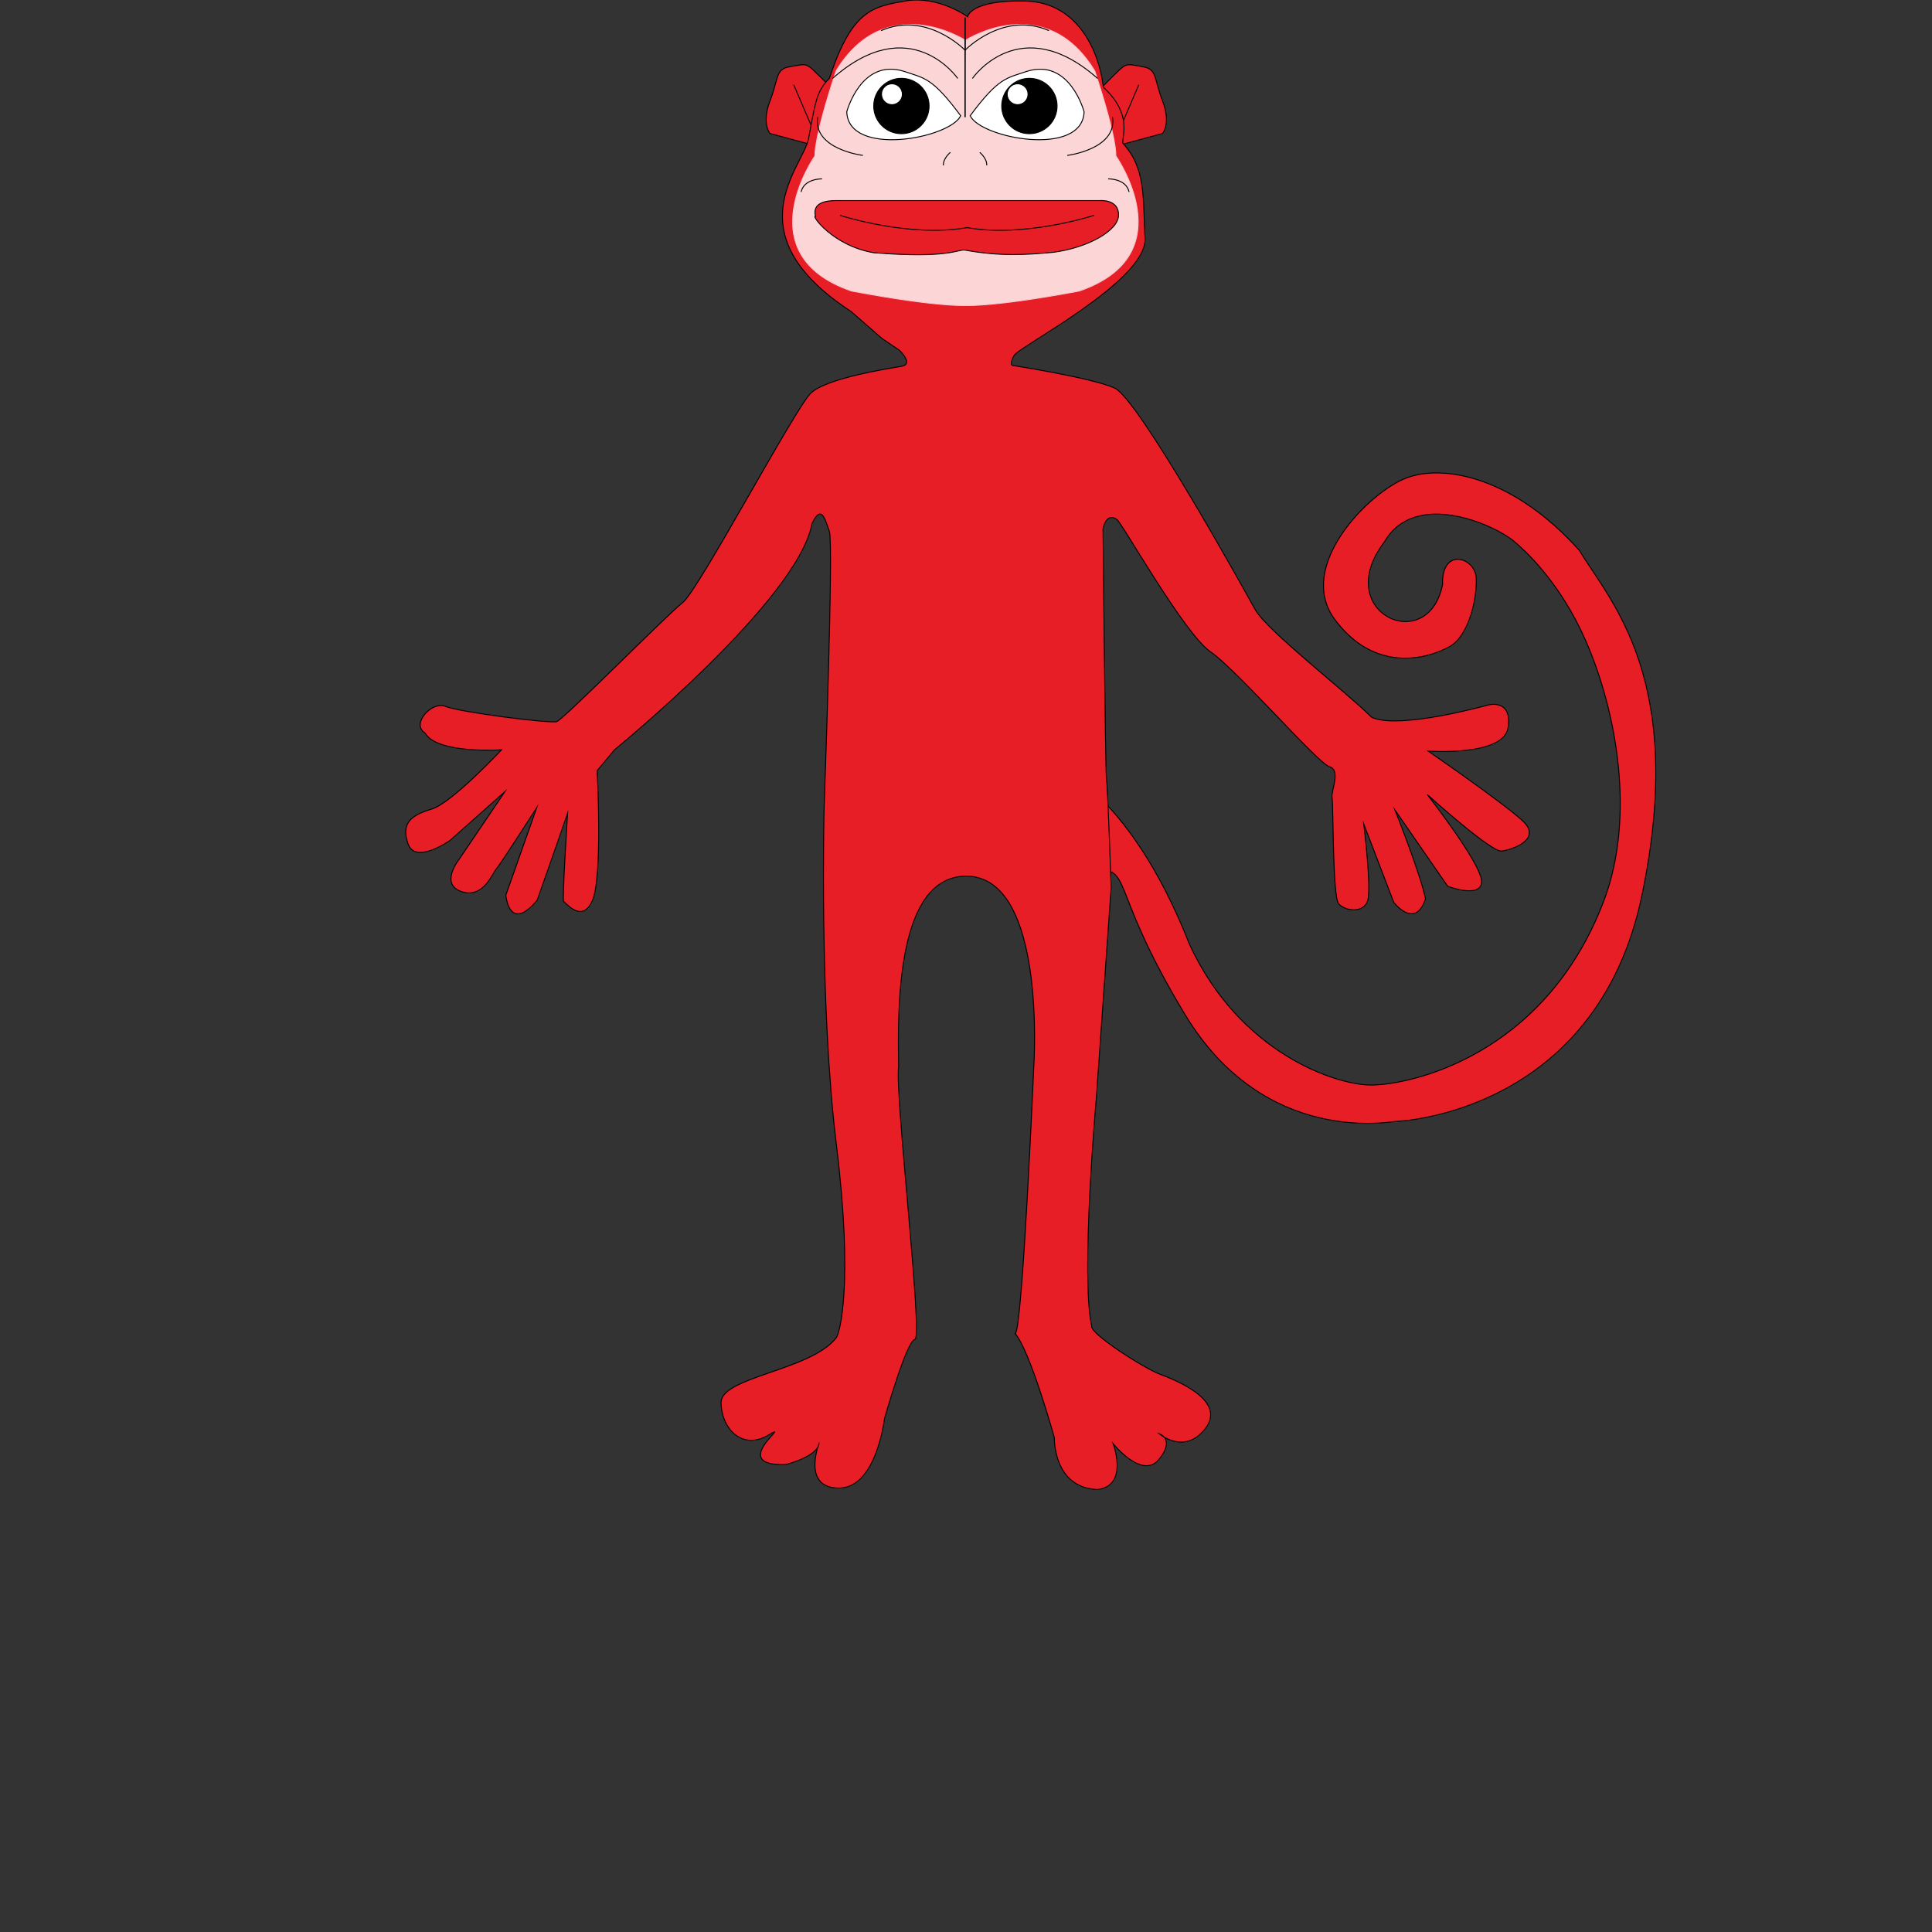 <svg width="300" height="300" viewBox="0 0 300 300" fill="none" xmlns="http://www.w3.org/2000/svg">
<rect x="0" y="0" width="300" height="300" fill="#333333" stroke="none"/>
<g clip-path="url(#clip0_1306_2229)">
<path d="M162.961 118.314C162.961 118.314 175.116 122.184 184.723 146.679C192.555 163.602 207.496 168.487 212.899 168.487C218.839 168.487 239.859 164.047 249.024 139.923C253.985 126.863 251.034 110.471 246.234 99.503C242.168 90.21 236.606 85.346 235.163 84.109C232.009 81.412 219.68 76.006 214.997 84.109C206.577 95.116 221.75 102.022 223.999 90.769C223.835 84.911 229.041 86.539 229.219 89.689C229.401 92.839 228.139 98.512 225.256 100.312C221.476 102.471 213.373 104.453 207.251 96.171C201.129 87.89 212.653 76.366 218.415 74.206C224.177 72.047 234.977 74.025 245.24 85.46C249.922 93.292 261.985 105.354 254.961 139.025C247.938 172.695 217.513 174.128 216.793 174.128C216.074 174.128 196.446 178.09 184.024 157.565C171.602 137.04 176.281 134.339 169.079 135.24C161.878 136.142 165.84 125.879 165.84 125.879L162.961 118.314Z" fill="#E71E25" stroke="black" stroke-width="0.146" stroke-miterlimit="10"/>
<path d="M173.864 22.524L180.524 20.725C180.524 20.725 181.875 19.196 180.524 15.683C179.173 12.173 179.683 10.733 177.492 10.37C175.3 10.006 175.029 9.739 173.86 10.819C172.692 11.898 170.258 14.421 170.258 14.421L171.968 22.524H173.864Z" fill="#E71E25" stroke="black" stroke-width="0.146" stroke-miterlimit="10"/>
<path d="M173.859 20.099L176.828 13.168" stroke="black" stroke-width="0.146" stroke-miterlimit="10"/>
<path d="M126.221 22.524L119.561 20.725C119.561 20.725 118.211 19.196 119.561 15.683C120.912 12.173 120.402 10.733 122.594 10.37C124.785 10.006 125.056 9.739 126.225 10.819C127.394 11.898 129.827 14.421 129.827 14.421L128.117 22.524H126.221Z" fill="#E71E25" stroke="black" stroke-width="0.146" stroke-miterlimit="10"/>
<path d="M126.222 20.099L123.25 13.168" stroke="black" stroke-width="0.146" stroke-miterlimit="10"/>
<path d="M92.73 119.661L95.431 116.422C95.431 116.422 123.924 93.196 126.084 81.312C127.57 78.204 128.108 80.638 128.785 82.527C129.458 84.419 127.976 125.063 127.976 125.063C127.976 125.063 127.167 155.716 129.868 177.727C132.569 199.738 130.331 207.096 129.868 207.706C125.952 212.837 111.887 213.781 111.965 217.833C112.044 221.885 115.283 225.259 119.335 222.829C123.386 220.399 112.717 227.689 122.036 227.419C127.302 225.933 127.167 224.179 127.167 224.179C127.167 224.179 124.466 231.068 130.274 231.068C136.083 231.068 137.341 220.31 137.341 220.31C137.341 220.31 140.761 208.201 142.066 207.977C143.37 207.752 138.887 169.399 139.546 165.622C139.365 156.168 139.268 136.049 150.033 136.049C162.591 136.049 160.521 165.668 160.521 165.668C160.521 165.668 158.764 206.583 157.641 207.079C160.007 209.869 163.717 223.239 163.717 223.239C163.717 223.239 163.492 230.982 170.377 231.296C175.326 230.754 172.853 224.183 172.853 224.183C172.853 224.183 177.354 229.81 179.966 226.613C182.578 223.417 179.966 222.608 179.966 222.608C179.966 222.608 183.971 226.075 187.214 221.753C190.453 217.43 182.624 214.327 180.101 213.382C177.582 212.438 169.165 207.036 169.525 205.91C167.769 198.348 170.245 170.44 170.245 170.44L172.54 137.806C172.54 137.806 171.998 121.87 171.82 121.015C171.638 120.16 171.278 82.124 171.278 82.124C171.278 82.124 171.727 79.512 173.395 80.638C174.069 80.909 183.854 98.395 187.987 101.231C192.121 104.068 204.611 118.517 206.435 119.055C208.26 119.597 206.638 122.904 206.841 123.848C207.044 124.792 206.909 139.174 207.853 140.322C208.798 141.469 211.769 141.875 212.375 139.848C212.985 137.824 211.766 127.964 211.766 127.964L216.423 140.119C216.423 140.119 219.73 144.441 221.352 139.577C220.742 136.202 216.626 125.804 216.626 125.804L224.797 137.621C224.797 137.621 229.929 139.577 230.064 136.947C230.199 134.314 221.626 123.378 221.626 123.378C221.626 123.378 231.55 132.357 233.171 132.154C234.793 131.951 239.585 130.33 236.41 127.429C233.235 124.525 221.758 116.625 221.758 116.625C221.758 116.625 233.506 117.502 234.18 112.98C234.853 108.458 231.072 109.47 231.072 109.47C231.072 109.47 217.164 113.386 212.977 111.362C209.061 107.446 196.707 97.924 194.882 94.617C193.058 91.311 176.72 61.873 173.074 60.252C169.429 58.63 157.207 56.742 157.207 56.742C157.207 56.742 156.665 56.606 157.477 55.188C158.29 53.77 178.138 43.575 177.8 37.026C177.461 30.476 177.935 26.154 174.357 22.241C174.222 20.958 175.843 17.719 171.318 13.532C170.844 8.807 167.808 0.365 159.231 0.162C150.657 -0.041 150.251 2.592 150.251 2.592C150.251 2.592 145.661 -0.739 140.597 0.151C135.534 1.039 132.291 1.513 128.781 12.181C126.69 14.206 126.572 16.212 125.542 21.567C124.701 25.936 113.626 36.274 132.159 48.371L136.952 52.559L139.653 54.383C139.653 54.383 141.948 56.542 139.992 56.881C138.035 57.219 128.311 58.705 125.881 61.068C123.45 63.43 108.463 91.653 106.029 93.545C103.599 95.437 87.528 111.708 86.448 112.046C85.368 112.385 71.257 110.56 69.162 109.684C67.067 108.807 63.76 112.452 65.987 113.803C67.811 117.11 77.871 116.436 77.871 116.436C77.871 116.436 70.174 124.675 67.067 125.619C63.959 126.563 62.206 127.711 63.353 131.021C64.501 134.332 69.903 130.48 69.903 130.48L78.409 122.918L71.186 133.587C71.186 133.587 68.282 137.3 71.66 138.447C75.034 139.595 76.453 135.611 77.062 134.937C77.671 134.264 83.341 125.416 83.341 125.416L78.548 138.985C78.548 138.985 79.022 144.993 83.408 139.794C85.5 133.922 88.133 126.293 88.133 126.293C88.133 126.293 87.257 139.93 87.524 139.997C87.795 140.065 90.361 143.507 91.982 139.862C93.61 136.202 92.73 119.661 92.73 119.661Z" fill="#E71E25" stroke="black" stroke-width="0.146" stroke-miterlimit="10"/>
<path d="M149.962 6.23C149.962 6.23 162.274 -1.67 169.992 11.023C173.595 21.959 173.256 24.19 173.256 24.19C173.256 24.19 184.061 39.516 167.583 45.189C153.201 47.89 149.164 47.416 149.164 47.416" fill="#FCD6D7"/>
<path d="M149.962 6.23C149.962 6.23 162.274 -1.67 169.992 11.023C173.595 21.959 173.256 24.19 173.256 24.19C173.256 24.19 184.061 39.516 167.583 45.189C153.201 47.89 149.164 47.416 149.164 47.416" stroke="#FAC6CE" stroke-width="0.146" stroke-miterlimit="10"/>
<path d="M149.85 6.23C149.85 6.23 137.538 -1.67 129.82 11.023C126.218 21.959 126.556 24.19 126.556 24.19C126.556 24.19 115.752 39.516 132.229 45.189C146.611 47.89 150.648 47.416 150.648 47.416" fill="#FCD6D7"/>
<path d="M149.85 6.23C149.85 6.23 137.538 -1.67 129.82 11.023C126.218 21.959 126.556 24.19 126.556 24.19C126.556 24.19 115.752 39.516 132.229 45.189C146.611 47.89 150.648 47.416 150.648 47.416" stroke="#FAC6CE" stroke-width="0.146" stroke-miterlimit="10"/>
<path d="M131.484 17.367C131.484 17.367 133.69 8.972 140.396 11.088C143.497 12.15 144.726 11.976 149.173 17.976C147.488 21.497 131.755 24.455 131.484 17.367Z" fill="white" stroke="black" stroke-width="0.146" stroke-miterlimit="10"/>
<path d="M139.969 20.759C142.343 20.759 144.267 18.835 144.267 16.462C144.267 14.088 142.343 12.164 139.969 12.164C137.596 12.164 135.672 14.088 135.672 16.462C135.672 18.835 137.596 20.759 139.969 20.759Z" fill="black" stroke="black" stroke-width="0.146" stroke-miterlimit="10"/>
<path d="M138.499 16.107C139.313 16.107 139.974 15.446 139.974 14.632C139.974 13.817 139.313 13.156 138.499 13.156C137.684 13.156 137.023 13.817 137.023 14.632C137.023 15.446 137.684 16.107 138.499 16.107Z" fill="white" stroke="white" stroke-width="0.146" stroke-miterlimit="10"/>
<path d="M168.337 17.367C168.337 17.367 166.131 8.972 159.425 11.088C156.325 12.15 155.096 11.976 150.648 17.976C152.337 21.497 168.07 24.455 168.337 17.367Z" fill="white" stroke="black" stroke-width="0.146" stroke-miterlimit="10"/>
<path d="M159.844 20.759C162.218 20.759 164.142 18.835 164.142 16.462C164.142 14.088 162.218 12.164 159.844 12.164C157.471 12.164 155.547 14.088 155.547 16.462C155.547 18.835 157.471 20.759 159.844 20.759Z" fill="black" stroke="black" stroke-width="0.146" stroke-miterlimit="10"/>
<path d="M158.014 16.107C158.829 16.107 159.49 15.446 159.49 14.632C159.49 13.817 158.829 13.156 158.014 13.156C157.2 13.156 156.539 13.817 156.539 14.632C156.539 15.446 157.2 16.107 158.014 16.107Z" fill="white" stroke="white" stroke-width="0.146" stroke-miterlimit="10"/>
<path d="M152.141 23.66C152.141 23.66 153.288 24.605 153.22 25.684" stroke="black" stroke-width="0.146" stroke-miterlimit="10"/>
<path d="M172.07 27.774C172.07 27.774 174.853 27.706 175.32 29.798" stroke="black" stroke-width="0.146" stroke-miterlimit="10"/>
<path d="M165.727 24.132C165.727 24.132 173.491 23.187 172.75 18.191" stroke="black" stroke-width="0.146" stroke-miterlimit="10"/>
<path d="M150.992 12.183C150.992 12.183 158.351 1.514 170.438 12.183" stroke="black" stroke-width="0.146" stroke-miterlimit="10"/>
<path d="M149.852 7.794C149.852 7.794 155.792 1.651 162.883 4.755" stroke="black" stroke-width="0.146" stroke-miterlimit="10"/>
<path d="M149.852 18.188V2.727" stroke="black" stroke-width="0.146" stroke-miterlimit="10"/>
<path d="M147.567 23.66C147.567 23.66 146.42 24.605 146.487 25.684" stroke="black" stroke-width="0.146" stroke-miterlimit="10"/>
<path d="M127.648 27.774C127.648 27.774 124.865 27.706 124.398 29.798" stroke="black" stroke-width="0.146" stroke-miterlimit="10"/>
<path d="M133.987 24.132C133.987 24.132 126.223 23.187 126.964 18.191" stroke="black" stroke-width="0.146" stroke-miterlimit="10"/>
<path d="M148.719 12.183C148.719 12.183 141.361 1.514 129.273 12.183" stroke="black" stroke-width="0.146" stroke-miterlimit="10"/>
<path d="M149.852 7.794C149.852 7.794 143.912 1.651 136.82 4.755" stroke="black" stroke-width="0.146" stroke-miterlimit="10"/>
<path d="M149.859 18.188V2.727" stroke="black" stroke-width="0.146" stroke-miterlimit="10"/>
<path d="M129.823 31.145H150.242H170.785C170.785 31.145 173.696 30.875 173.693 33.373C173.689 35.87 168.761 38.504 163.562 39.177C159.496 39.555 155.391 39.851 149.857 38.839C148.71 38.661 147.562 40.189 135.678 39.245C129.332 38.165 125.889 33.373 126.631 33.576C126.221 31.958 127.347 31.145 129.823 31.145Z" fill="#E71E25" stroke="black" stroke-width="0.146" stroke-miterlimit="10"/>
<path d="M169.893 33.441C169.893 33.441 159.167 36.951 150.102 35.334" stroke="black" stroke-width="0.146" stroke-miterlimit="10"/>
<path d="M130.453 33.441C130.453 33.441 141.179 36.951 150.244 35.334" stroke="black" stroke-width="0.146" stroke-miterlimit="10"/>
</g>
<defs>
<clipPath id="clip0_1306_2229">
<rect width="300" height="300" fill="white"/>
</clipPath>
</defs>
</svg>

